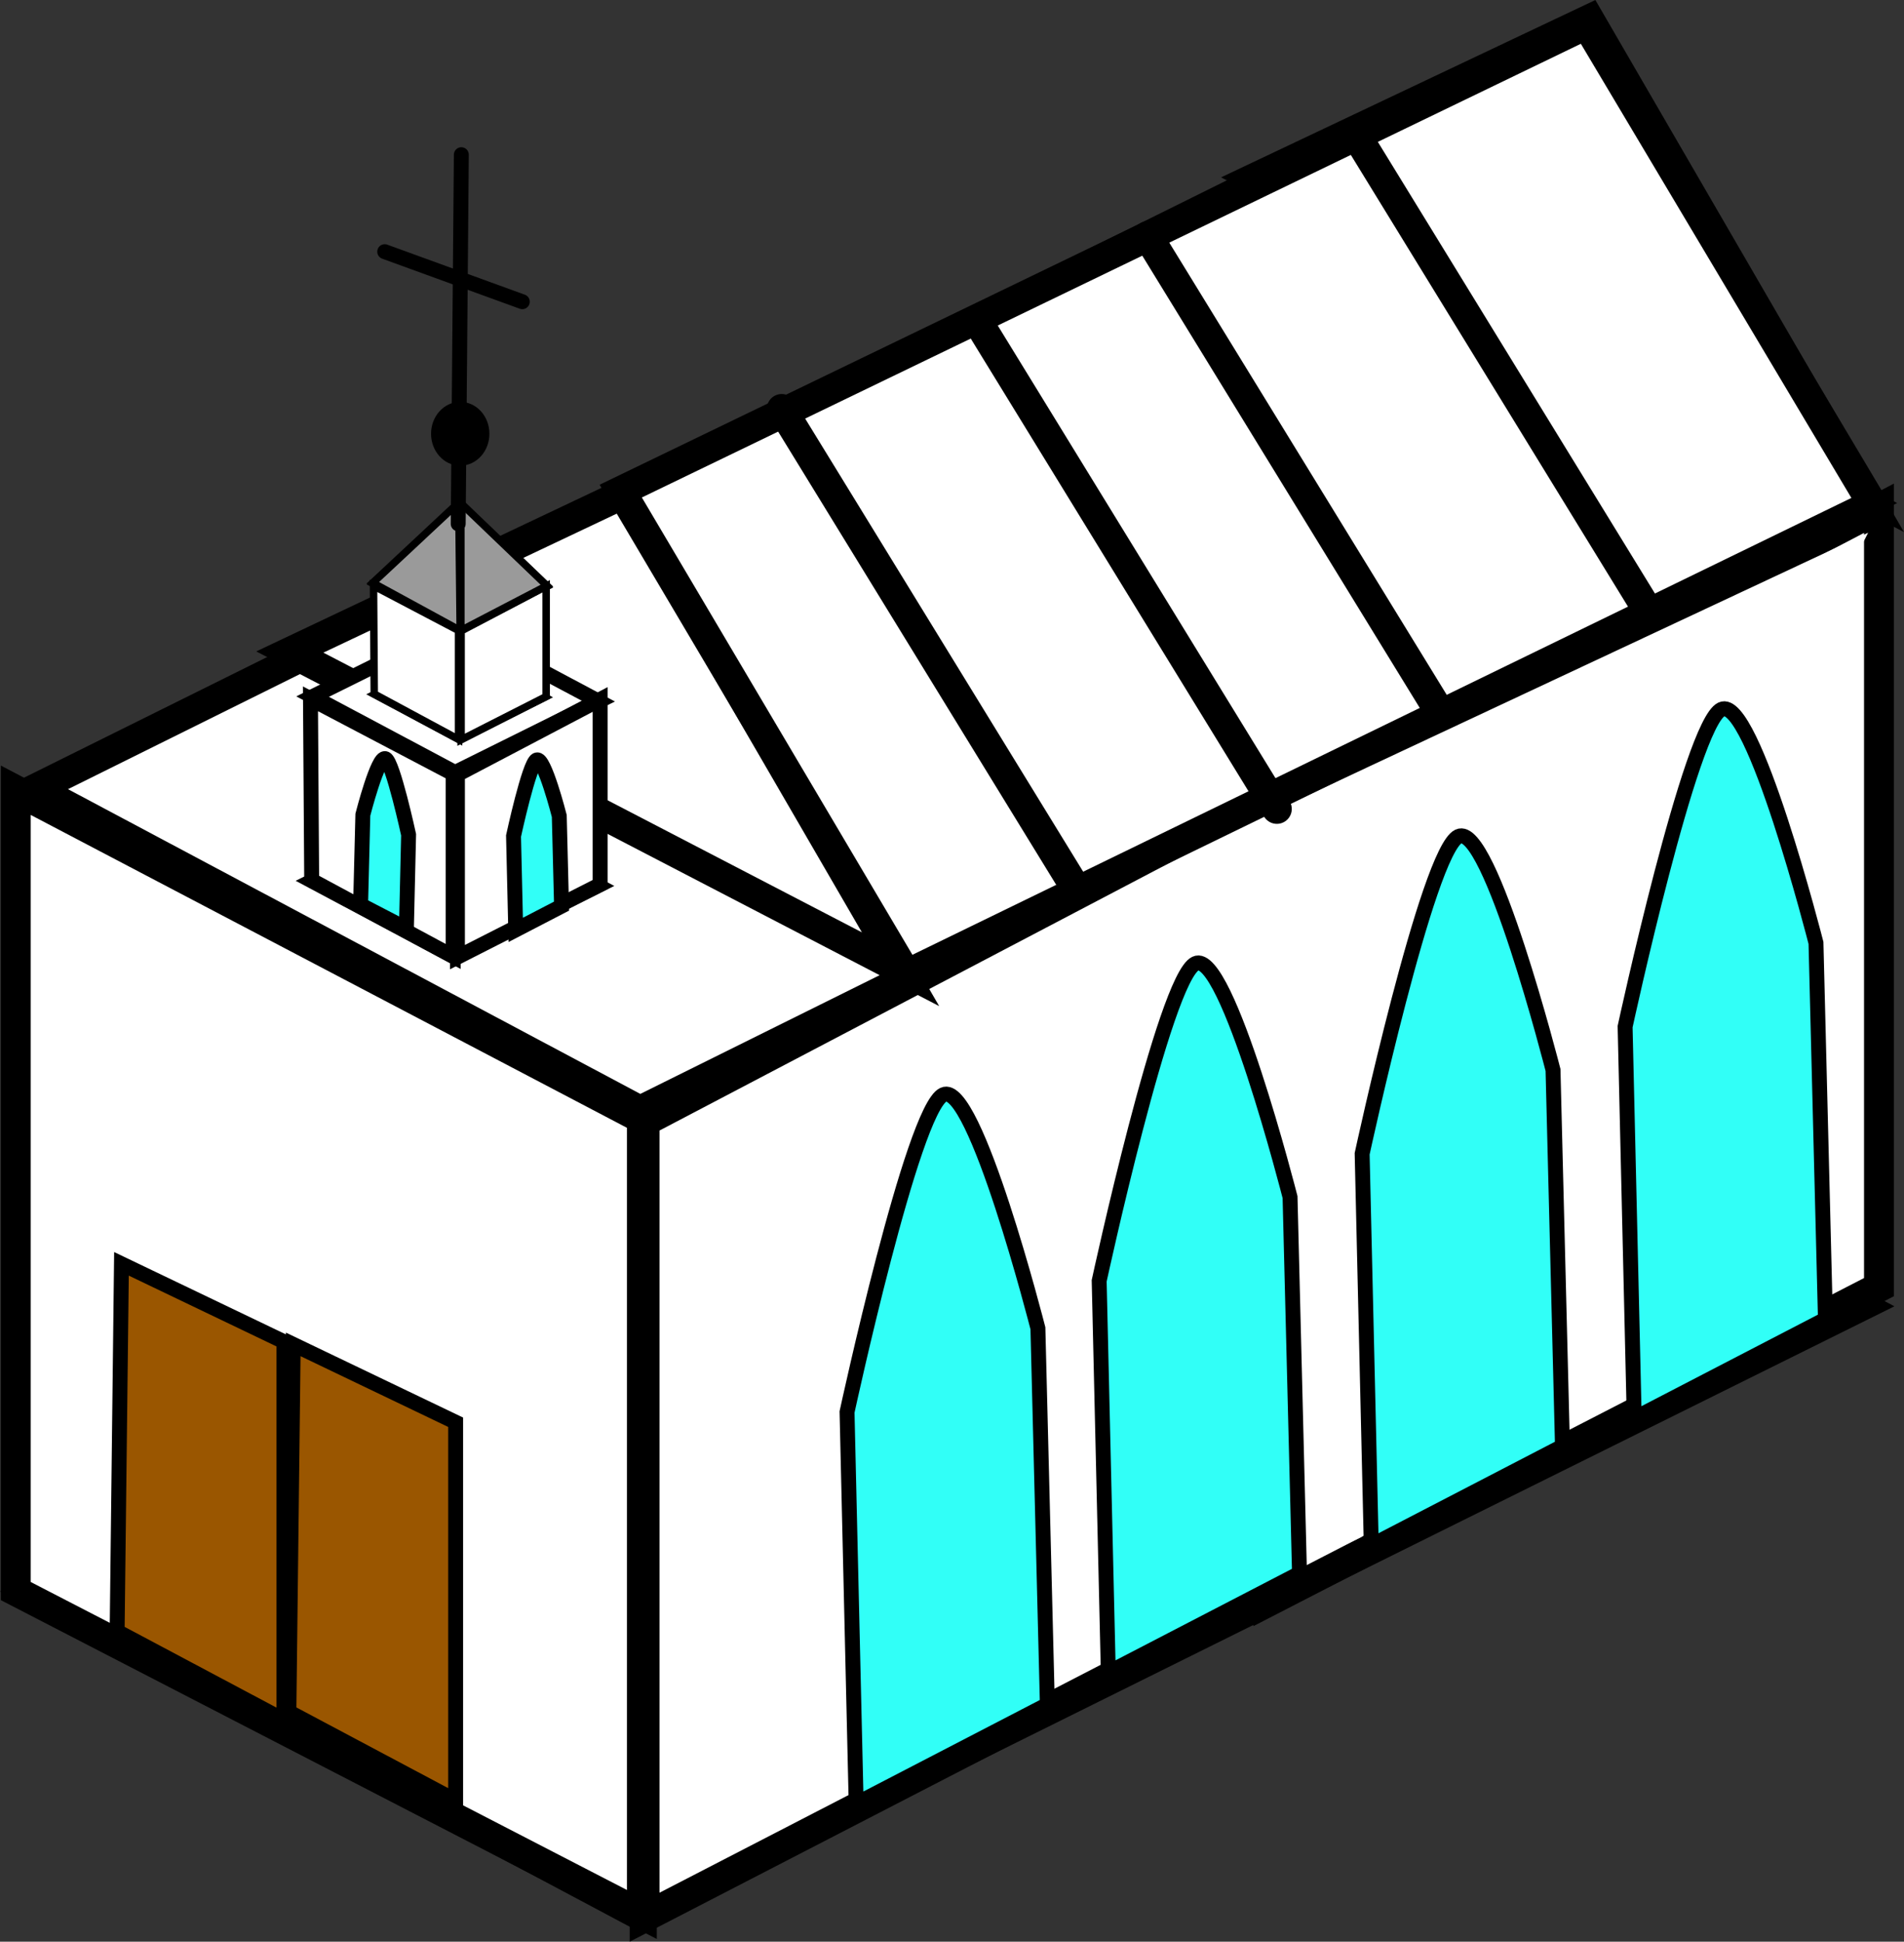 <svg version="1.1" xmlns="http://www.w3.org/2000/svg" xmlns:xlink="http://www.w3.org/1999/xlink" width="127.645" height="130.128" viewBox="0,0,127.645,130.128"><rect x="0" y="0" width="127.645" height="130.128" fill="#333333" stroke="none"/><g transform="translate(-176.499,-82.901)"><g data-paper-data="{&quot;isPaintingLayer&quot;:true}" fill-rule="nonzero" stroke-linejoin="miter" stroke-miterlimit="10" stroke-dasharray="" stroke-dashoffset="0" style="mix-blend-mode: normal"><g stroke-linecap="butt"><g stroke="#000000" stroke-width="2"><g fill="none"><path d="M178.687,189.587l40.835,-20.251l40.541,21.578l-40.835,20.251z" data-paper-data="{&quot;index&quot;:null}"/><path d="M219.937,169.087l40.835,-20.251l40.541,21.578l-40.835,20.251z" data-paper-data="{&quot;index&quot;:null}"/></g><g fill="#ffffff"><path d="M178.87,135.757l40.835,-20.251l40.541,21.578l-40.835,20.251z" data-paper-data="{&quot;index&quot;:null}"/><path d="M220.12,115.257l40.835,-20.251l40.541,21.578l-40.835,20.251z" data-paper-data="{&quot;index&quot;:null}"/></g><path d="M177.558,189.53v-53.669l41.972,22.018v53.325z" fill="#ffffff"/><path d="M219.713,211.387v-53.325l41.972,-22.018v53.669z" data-paper-data="{&quot;index&quot;:null}" fill="#ffffff"/><path d="M261.525,190.241v-51.864l40.94,-21.415v52.199z" data-paper-data="{&quot;index&quot;:null}" fill="#ffffff"/></g><path d="M213.195,119.829l16.508,-8.272l40.569,19.475l-24.068,11.72z" fill="#ffffff" stroke="none" stroke-width="0"/><path d="M256.712,139.689l45.027,-21.087l-33.978,67.308l-12.877,6.124z" data-paper-data="{&quot;index&quot;:null}" fill="#ffffff" stroke="none" stroke-width="0"/></g><path d="M195.866,197.626l0.29,-24.629l10.89,5.219v25.353z" fill="#9a5600" stroke="#000000" stroke-width="1" stroke-linecap="butt"/><path d="M184.352,192.228l0.29,-24.629l10.89,5.219v25.353z" fill="#9a5600" stroke="#000000" stroke-width="1" stroke-linecap="butt"/><path d="M260.61,94.828l22.44,-10.629l18.503,31.888z" fill="#ffffff" stroke="#000000" stroke-width="2" stroke-linecap="round"/><path d="M195.929,126.598l22.44,-10.629l18.503,31.888z" fill="#ffffff" stroke="#000000" stroke-width="2" stroke-linecap="round"/><path d="M218.114,115.813l64.756,-31.277l19.163,32.158l-64.756,31.497z" fill="#ffffff" stroke="#000000" stroke-width="2" stroke-linecap="round"/><g stroke="#000000" stroke-width="1" stroke-linecap="butt"><path d="M197.413,141.945l9.622,-4.772l9.553,5.085l-9.622,4.772z" data-paper-data="{&quot;index&quot;:null}" fill="none"/><path d="M197.456,129.585l9.622,-4.772l9.553,5.085l-9.622,4.772z" data-paper-data="{&quot;index&quot;:null}" fill="#ffffff"/><path d="M197.394,141.894l-0.081,-12.16l9.566,5.026v12.241z" fill="#ffffff"/><path d="M207.166,147.045v-12.241l9.566,-5.026v12.403z" data-paper-data="{&quot;index&quot;:null}" fill="#ffffff"/></g><path d="M228.906,110.306l19.603,31.938" fill="none" stroke="#000000" stroke-width="2" stroke-linecap="round"/><path d="M242.497,105.175l19.603,31.938" fill="none" stroke="#000000" stroke-width="2" stroke-linecap="round"/><path d="M273.047,130.659l-19.603,-31.938" fill="none" stroke="#000000" stroke-width="2" stroke-linecap="round"/><path d="M287.077,123.985l-19.603,-31.938" fill="none" stroke="#000000" stroke-width="2" stroke-linecap="round"/><path d="M286.059,177.953l-0.612,-26.248c0,0 4.391,-20.285 6.457,-21.264c2.097,-0.994 6.339,15.65 6.339,15.65l0.634,25.216z" fill="#31fff7" stroke="#000000" stroke-width="1" stroke-linecap="butt"/><g stroke="#000000" stroke-width="0.5"><path d="M201.6,129.439l5.735,-2.844l5.693,3.03l-5.735,2.844z" data-paper-data="{&quot;index&quot;:null}" fill="none" stroke-linecap="butt"/><path d="M201.625,122.073l5.735,-2.844l5.693,3.03l-5.735,2.844z" data-paper-data="{&quot;index&quot;:null}" fill="#e4e4e4" stroke-linecap="butt"/><path d="M201.589,129.409l-0.048,-7.247l5.701,2.995v7.295z" fill="#ffffff" stroke-linecap="butt"/><path d="M207.412,132.478v-7.295l5.701,-2.995v7.392z" data-paper-data="{&quot;index&quot;:null}" fill="#ffffff" stroke-linecap="butt"/><path d="M207.255,116.575l0.095,8.579l-5.862,-3.193z" fill="#9a9a9a" stroke-linecap="round"/><path d="M213.165,122.151l-5.767,3.003v-8.531z" fill="#9a9a9a" stroke-linecap="round"/></g><path d="M268.43,186.47l-0.612,-26.248c0,0 4.391,-20.285 6.457,-21.264c2.097,-0.994 6.339,15.65 6.339,15.65l0.634,25.216z" fill="#31fff7" stroke="#000000" stroke-width="1" stroke-linecap="butt"/><path d="M250.8,194.987l-0.612,-26.248c0,0 4.391,-20.285 6.457,-21.264c2.097,-0.994 6.339,15.65 6.339,15.65l0.634,25.216z" fill="#31fff7" stroke="#000000" stroke-width="1" stroke-linecap="butt"/><path d="M233.897,203.777l-0.612,-26.248c0,0 4.391,-20.285 6.457,-21.264c2.097,-0.994 6.339,15.65 6.339,15.65l0.634,25.216z" fill="#31fff7" stroke="#000000" stroke-width="1" stroke-linecap="butt"/><path d="M208.809,111.971c0,0.904 -0.652,1.638 -1.456,1.638c-0.804,0 -1.456,-0.733 -1.456,-1.638c0,-0.904 0.652,-1.638 1.456,-1.638c0.804,0 1.456,0.733 1.456,1.638z" fill="#000000" stroke="#000000" stroke-width="1" stroke-linecap="butt"/><path d="M207.217,118.006l0.21,-24.738" fill="none" stroke="#000000" stroke-width="1" stroke-linecap="round"/><path d="M202.29,99.767l9.224,3.354" fill="none" stroke="#000000" stroke-width="1" stroke-linecap="round"/><path d="M211.073,145.22l-0.147,-6.291c0,0 1.052,-4.862 1.548,-5.096c0.503,-0.238 1.519,3.751 1.519,3.751l0.152,6.043z" fill="#31fff7" stroke="#000000" stroke-width="1" stroke-linecap="butt"/><path d="M200.673,143.542l0.152,-6.043c0,0 1.017,-3.989 1.519,-3.751c0.495,0.235 1.548,5.096 1.548,5.096l-0.147,6.291z" data-paper-data="{&quot;index&quot;:null}" fill="#31fff7" stroke="#000000" stroke-width="1" stroke-linecap="butt"/></g></g></svg>